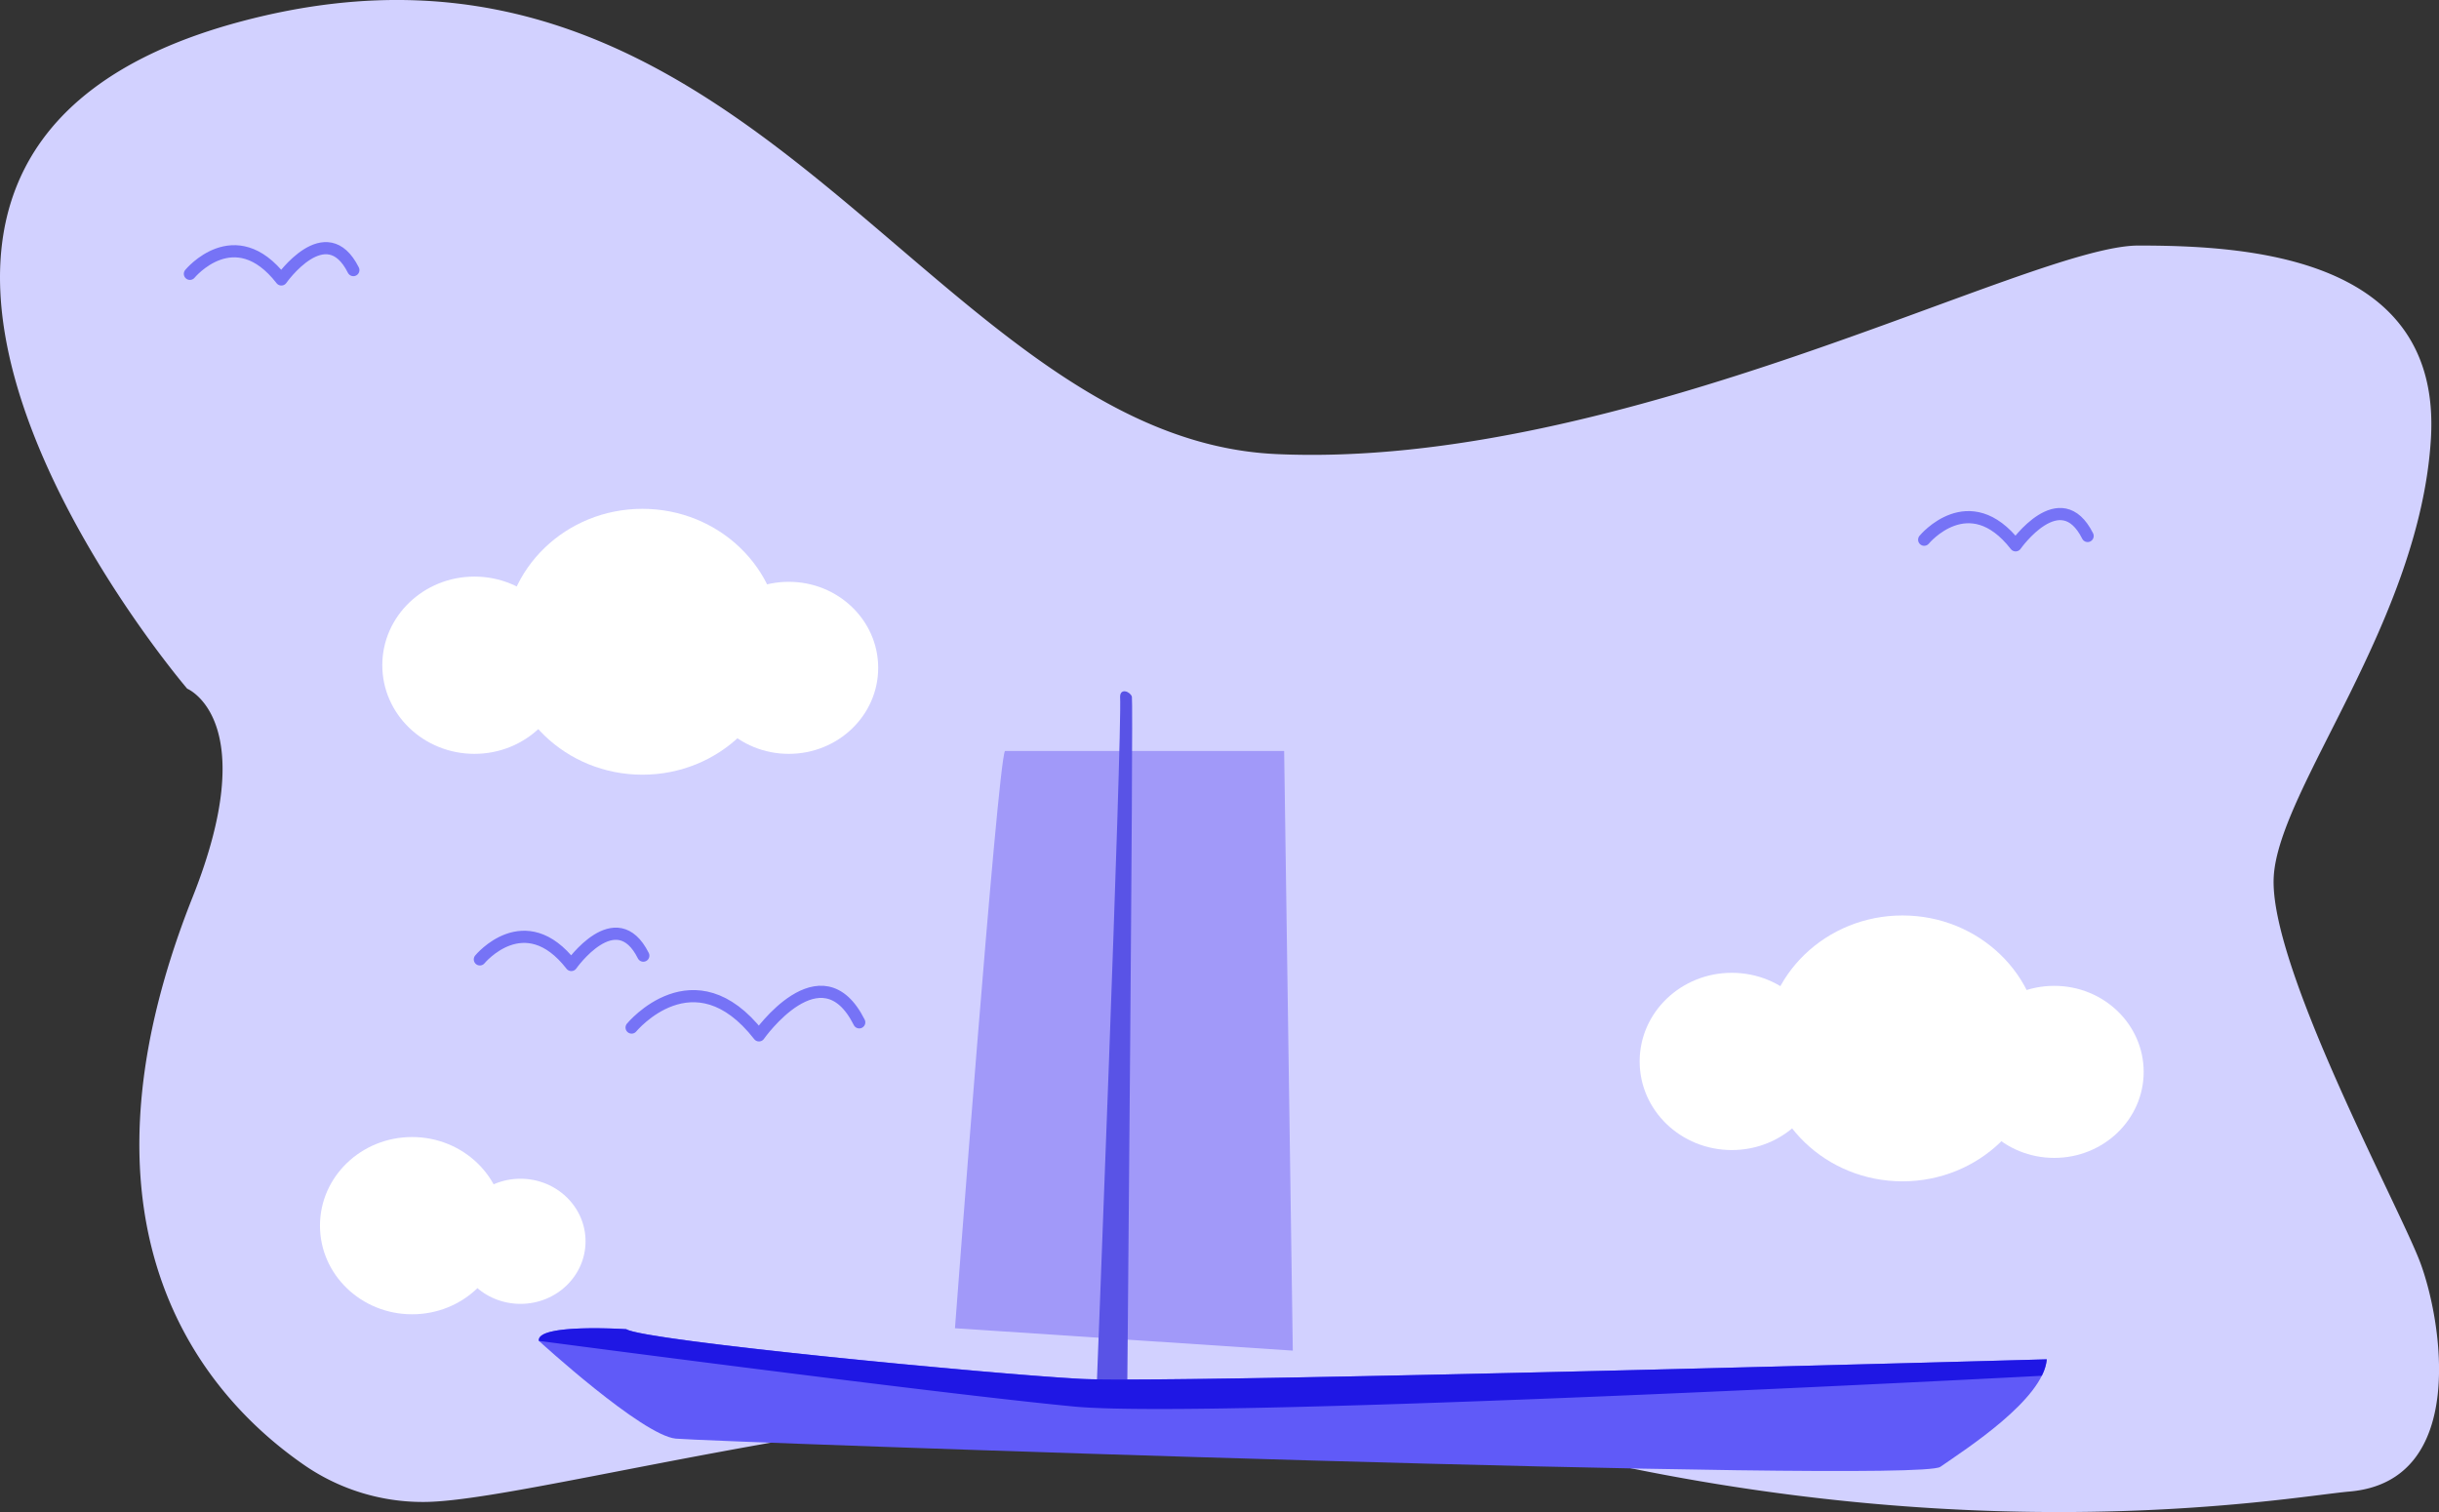 <svg xmlns="http://www.w3.org/2000/svg" width="200.44" height="124.278" viewBox="0 0 200.44 124.278">
    <rect x="0" y="0" width="200.44" height="124.278" fill="#333333" stroke="none"/>
    <defs>
        <style>
            .cls-1{fill:#d2d1ff}.cls-2{fill:#fff}.cls-3{fill:none;stroke:#7673f6;stroke-linecap:round;stroke-linejoin:round}.cls-4{fill:#605af8}.cls-5{fill:#a199f9}.cls-6{fill:#5953e6}.cls-7{fill:#1f17e4}
        </style>
    </defs>
    <g id="그룹_628" data-name="그룹 628" transform="translate(-60.822 -536.685)">
        <g id="bg12" transform="translate(60.823 536.685)">
            <path id="패스_2277" d="M494.307 305.4s-37.413-43.706 4.454-54.846 56.565 34.279 85.07 35.565 61.909-17.14 70.817-17.14 24.942.857 24.051 15.854-12.471 28.709-12.916 35.993 10.244 26.995 12.026 31.708 4.009 18-5.79 18.853c-5.015.428-33.627 5.785-72.376-5.142-29.322-8.268-75.218 6-85.918 6a17.137 17.137 0 0 1-9.676-2.948c-7.861-5.38-20.37-18.892-9.3-46.757 5.793-14.568-.442-17.14-.442-17.14z" class="cls-1" data-name="패스 2277" transform="translate(-478.924 -248.797)"/>
            <ellipse id="타원_19898" cx="11.357" cy="10.926" class="cls-2" data-name="타원 19898" rx="11.357" ry="10.926" transform="translate(41.438 41.821)"/>
            <ellipse id="타원_19899" cx="7.572" cy="7.284" class="cls-2" data-name="타원 19899" rx="7.572" ry="7.284" transform="translate(31.417 47.391)"/>
            <ellipse id="타원_19900" cx="7.349" cy="7.07" class="cls-2" data-name="타원 19900" rx="7.349" ry="7.07" transform="translate(57.472 47.82)"/>
            <ellipse id="타원_19901" cx="11.357" cy="10.926" class="cls-2" data-name="타원 19901" rx="11.357" ry="10.926" transform="translate(144.991 75.243)"/>
            <ellipse id="타원_19902" cx="7.572" cy="7.284" class="cls-2" data-name="타원 19902" rx="7.572" ry="7.284" transform="translate(134.747 79.956)"/>
            <ellipse id="타원_19903" cx="7.349" cy="7.07" class="cls-2" data-name="타원 19903" rx="7.349" ry="7.07" transform="translate(161.471 81.028)"/>
            <ellipse id="타원_19904" cx="7.572" cy="7.284" class="cls-2" data-name="타원 19904" rx="7.572" ry="7.284" transform="translate(26.295 93.454)"/>
            <ellipse id="타원_19905" cx="5.345" cy="5.142" class="cls-2" data-name="타원 19905" rx="5.345" ry="5.142" transform="translate(37.43 96.882)"/>
            <path id="패스_2278" d="M712 632.228s5.122-6.213 10.467.643c0 0 5.122-7.284 8.24-1.071" class="cls-3" data-name="패스 2278" transform="translate(-660.095 -547.773)"/>
            <path id="패스_2279" d="M656 609.11s3.679-4.467 7.516.461c0 0 3.679-5.232 5.917-.769" class="cls-3" data-name="패스 2279" transform="translate(-616.566 -530.257)"/>
            <path id="패스_2280" d="M1189 448.11s3.679-4.463 7.516.461c0 0 3.679-5.232 5.917-.769" class="cls-3" data-name="패스 2280" transform="translate(-1030.87 -403.75)"/>
            <path id="패스_2281" d="M549 346.11s3.679-4.467 7.516.461c0 0 3.679-5.232 5.917-.769" class="cls-3" data-name="패스 2281" transform="translate(-533.395 -323.603)"/>
        </g>
        <g id="그룹_622" data-name="그룹 622" transform="translate(98.491 561.78)">
            <path id="패스_2354" d="M6.617 82.666S15.1 90.433 17.866 90.7s101.869 3.749 103.922 2.32 8.481-5.535 8.75-8.838c0 0-71.871 2.009-79.37 1.607S15.211 82.644 13.8 81.706c0 0-7.406-.491-7.183.96z" class="cls-4" data-name="패스 2354" transform="translate(0 2.447)"/>
            <path id="패스_2355" d="M66.265 36.4l.711 49.283-27.763-1.839S42.695 37.565 43.32 36.4z" class="cls-5" data-name="패스 2355" transform="translate(1.599 .23)"/>
            <path id="패스_2356" d="M50.277 89.943s2.142-54.827 1.964-57.773c.01-.748.837-.424.97 0s-.39 57.773-.39 57.773z" class="cls-6" data-name="패스 2356" transform="translate(2.141)"/>
            <path id="패스_2357" d="M51.168 85.791c-7.5-.4-35.957-3.147-37.364-4.085 0 0-7.41-.491-7.187.96 0 0 32.766 4.33 44.015 5.4s79.345-2.522 79.491-2.53a3.766 3.766 0 0 0 .415-1.353s-71.871 2.009-79.37 1.608z" class="cls-7" data-name="패스 2357" transform="translate(0 2.447)"/>
        </g>
    </g>
</svg>
